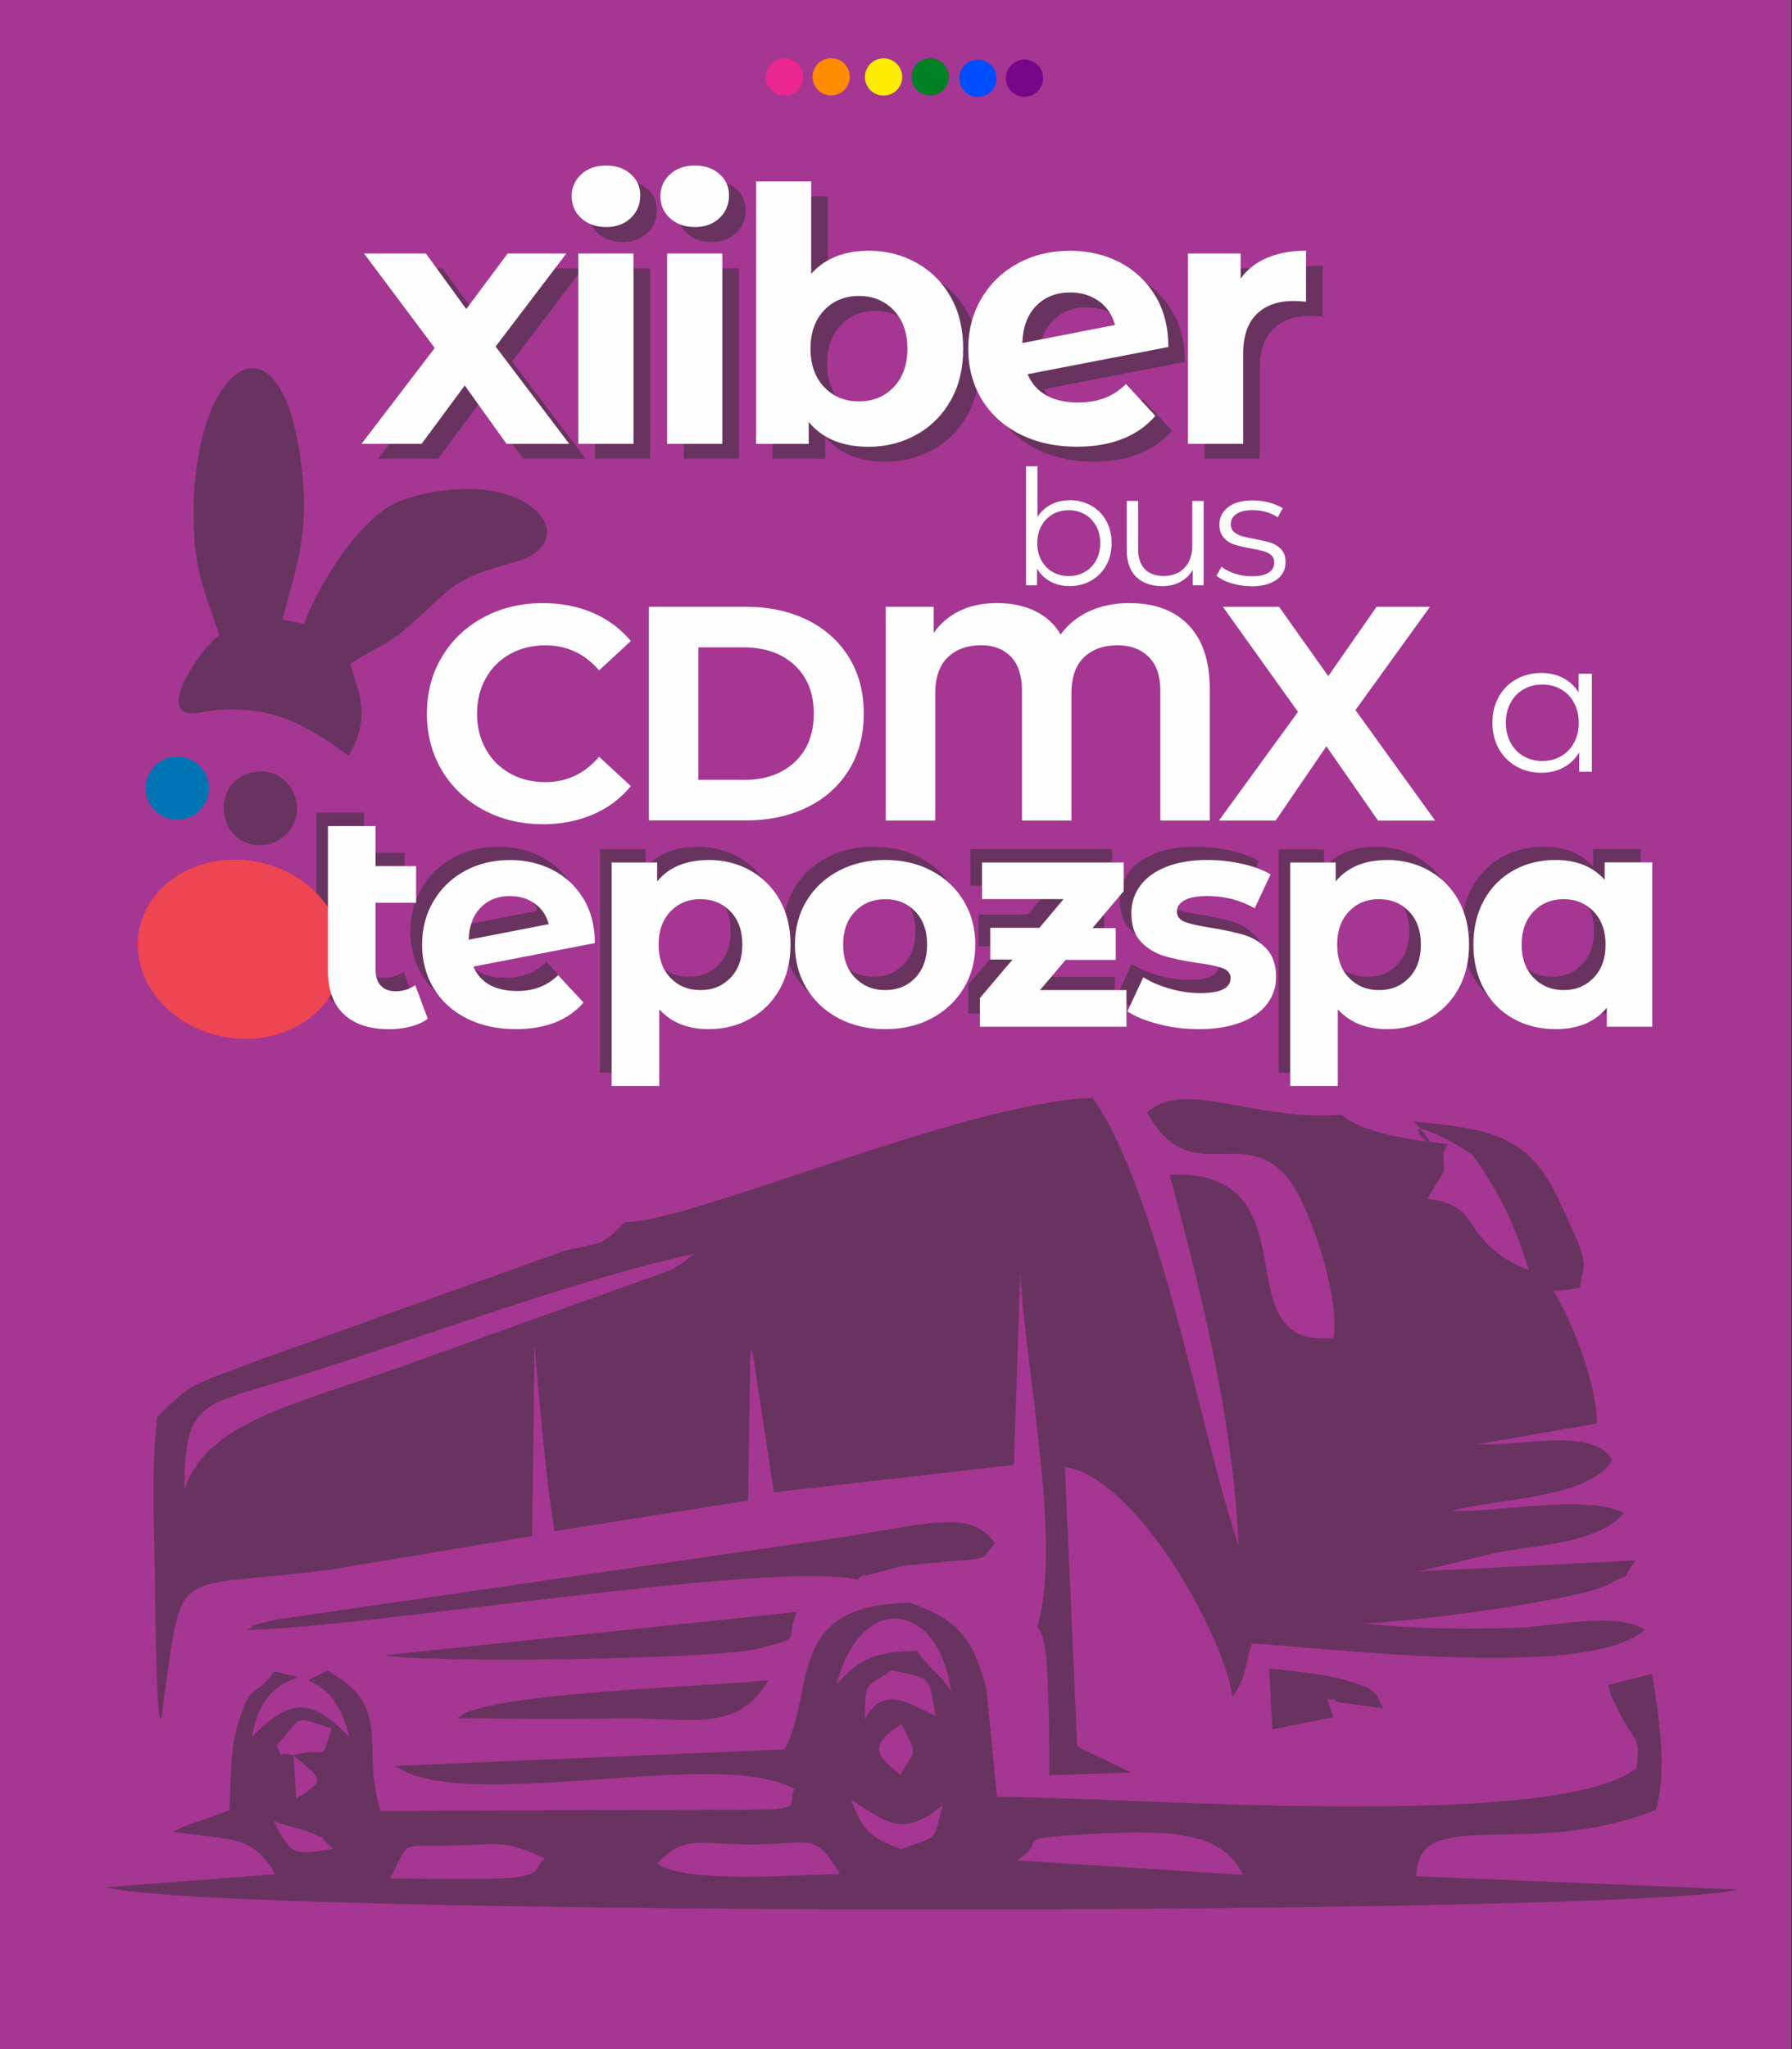<!-- Generated by IcoMoon.io -->
<svg version="1.1" xmlns="http://www.w3.org/2000/svg" width="28" height="32" viewBox="0 0 28 32">
<rect x="0" y="0" width="28" height="32" fill="#333333" stroke="none"/>
<title>tepozspa-viaje-en-bus-cdmx</title>
<path fill="#a53692" d="M-0-0h27.99v32h-27.99z"></path>
<path fill="#693360" d="M22.993 18.021c1.218 1.644 0.555 2.336 1.694 2.084l0.061-0.345c-0.003-0.031-0.010-0.087-0.016-0.122-0.031-0.165-0.119-0.332-0.184-0.48-0.145-0.335-0.296-0.658-0.459-0.882-0.448-0.617-1.132-0.673-1.994-0.763 0.764 0.864-0.628-0.312 0.573 0.312l0.325 0.196z"></path>
<path fill="#693360" d="M6.011 25.85c0.501 0.118 5.147 0.080 5.875-0.113 0.704-0.187 0.355-0.105 0.567-0.564l-6.442 0.677z"></path>
<path fill="#693360" d="M7.142 26.83c0.879 0.015 1.748 0.018 2.627 0.006 1.039-0.013 1.754 0.232 2.236-0.597-1.033 0.106-3.917 0.18-4.716 0.505-0.046 0.019-0.098 0.057-0.147 0.086z"></path>
<path fill="#693360" d="M2.882 23.264c-0.006-1.243 0.218-1.31 1.255-1.616 2.117-0.623 4.737-1.643 6.7-2.066-0.117 0.092-0.137 0.137-0.366 0.256l-3.916 1.402c-1.87 0.688-3.299 0.917-3.673 2.023zM9.762 19.085c-0.385 0.4-0.343 0.297-0.963 0.456-1.119 0.404-2.137 0.758-3.268 1.17-0.618 0.225-1.118 0.39-1.713 0.614-0.906 0.341-0.852 0.304-1.363 0.808-0.098 0.916-0.041 1.738-0.032 2.655 0.001 0.075 0.024 2.888 0.129 1.806 0.321-2.226 0.088-1.753 2.593-2.079l3.169-0.528 0.037-2.996c0.060 0.646 0.163 2.019 0.314 2.92l3.023-0.478 0.035-2.36c0.023 0.042 0.043 0.061 0.050 0.133l0.319 2.099 3.749-0.428 0.132-3.973c-0.265 1.209 0.716 4.929 0.236 6.492 0.047 0.104 0.070 0.034 0.126 0.393 0.024 0.151 0.037 0.483 0.042 0.646 0.015 0.429 0.017 0.858 0.019 1.289l1.278-0.044-0.843-0.404-0.193-4.366c1.089 0.146 2.471 2.57 2.62 3.591 0.254-0.368 0.167-0.455 0.305-0.832 0.943 0.030 5.249 0.602 6.136-0.219-0.451-0.288-1.422-0.050-1.977-0.032-0.874 0.028-1.589 0.020-2.46-0.067 0.442 0.018 3.377-0.339 3.881-0.614 0.41-0.224 0.145 0.020 0.408-0.368l-3.89 0.196c0.391 0.065 1.247-0.23 1.818-0.335 0.56-0.103 1.501-0.133 1.898-0.604-0.598-0.29-1.896-0.016-2.705-0.025 0.587-0.192 2.193-0.185 2.517-0.805-0.307-0.524-1.458-0.196-2.101-0.243l1.863-0.323c0.001-0.703-0.525-2.004-0.936-2.422-0.199-0.003-0.035 0.072-0.301-0.044-0.022-0.010-0.068-0.036-0.090-0.049-0.831-0.479-0.468-0.886-1.324-0.994l0.258-0.421c0.011-0.034-0.011-0.261-0.005-0.309l0.073-0.124c-0.578-0.068-1.298-0.156-1.665-0.457-1.388 0.1-2.466-0.569-3.036-0.037 0.678 1.23 1.489 0.157 2.206 1.034 0.309 0.378 0.808 1.808 0.708 2.485-1.794 0.206-0.232-2.641-2.563-2.548 0.467 1.74 0.994 3.801 1.078 5.803-0.617-1.854-1.238-5.511-2.282-7.004-2.047 0.078-6.3 1.963-7.312 1.941z"></path>
<path fill="#693360" d="M13.396 24.667c0.038-0.021 0.094-0.094 0.116-0.058l0.57-0.149c0.206-0.032 0.516-0.050 0.737-0.077 0.709-0.048 0.507-0.047 0.727-0.286-0.402-0.563-1.084-0.274-2.655-0.052l-8.603 1.252c-0.706 0.185-0.154 0.019-0.43 0.159 1.993-0.049 8.179-1.088 9.538-0.788z"></path>
<path fill="#693360" d="M20.832 26.816l-0.096-0.29c0.009-0.003 0.073 0.041 0.080 0.012 0.008-0.032 0.052 0.029 0.080 0.041l0.727 0.102c-0.156-0.205 0.001-0.285-0.674-0.463-0.305-0.081-0.803-0.127-1.119-0.161l0.051 0.951 0.95-0.191z"></path>
<path fill="#693360" d="M16.731 28.661c1.452-0.096 2.347-0.102 2.693 0.618l-3.533-0.226c0.495-0.314-0.087-0.33 0.84-0.392zM10.269 29.103c0.428-0.464 0.676-0.292 1.494-0.298 0.961-0.008 0.949-0.199 1.363 0.461-0.572 0.003-2.397 0.165-2.858-0.163zM8.508 29.021c-0.21 0.199 0.038 0.316-1.061 0.322-0.447 0.002-0.903-0.003-1.351-0.009 0.324-0.613 0.106-0.492 1.007-0.514 0.759-0.018 0.793-0.083 1.405 0.201zM5.209 28.871c-0.63 0.105-0.647 0.115-0.931-0.425 0.051 0.019 0.494 0.139 0.522 0.151 0.478 0.207 0.040-0.039 0.409 0.273zM14.086 28.881c-0.537-0.202-0.604-0.313-0.79-0.775 0.565 0.351 0.798 0.608 1.435 0.082-0.164 0.608-0.043 0.451-0.644 0.693zM4.586 27.414c0.4 0.351 0.561 0.368 0.043 0.671l-0.043-0.671zM14.086 26.925c0.26 0.538 0.23 0.342-0.016 0.795-0.355-0.294-0.535-0.445 0.016-0.795zM4.586 27.414c-0.323-0.093-0.103 0.134-0.266-0.152 0.433-0.481 0.24-0.47 0.861-0.269-0.195 0.607-0.035 0.246-0.595 0.421zM13.51 26.856c0.011-0.677 0.039-0.47 0.409-0.774 0.668 0.147 0.579 0.077 0.703 0.718-0.426-0.205-0.833-0.491-1.113 0.056zM13.072 26.299c0.402-1.499 1.611-1.259 1.788 0.119-0.192-0.311-0.287-0.292-0.53-0.639-0.762 0.021-0.908 0.16-1.258 0.521zM5.118 26.090c-0.701 0.337 0.052-0.145 0.342 1.043-0.589-0.626-0.928-0.616-1.523-0.007 0.191-1.207 1.245-0.792 0.352-1.025-0.353 0.465-0.342 0.131-0.556 0.771-0.152 0.455-0.116 0.931-0.15 1.401l-0.734 0.26c-0.037 0.017-0.097 0.043-0.141 0.074 0.952 0.138 1.231 0.044 1.594 0.662l-2.644 0.202c1.548 0.46 23.823 0.455 25.508 0.037l-5.036-0.207c0.012-1.143 1.733-0.237 3.747-1.037 0.165-0.61 0.061-1.375-0.065-2.123l-0.683 0.173c0.022 0.097 0.035 0.116 0.038 0.151l0.164 0.342c0.283 0.471 0.276 0.348 0.243 0.802-1.249 1.002-7.936 0.451-9.996 0.451l-0.166-1.691c-0.216-0.791-0.429-1.065-1.191-1.339-1.972 0.023-1.47 1.373-1.962 2.29l-6.090 0.258c1.119 0.768 5.081-0.317 6.241 0.363-0.139 0.302 0.304 0.328-1.305 0.32l-5.156 0.021c-0.33-1.024 0.221-1.6-0.831-2.193z"></path>
<path fill="#693360" d="M8.173 7.164l-0.652-0.912-0.674 0.912h-0.94l1.144-1.497-1.105-1.475h0.967l0.63 0.867 0.647-0.867h0.917l-1.105 1.453 1.149 1.519h-0.978zM9.296 4.192h0.862v2.972h-0.862v-2.972zM9.727 3.778c-0.158 0-0.287-0.046-0.387-0.138s-0.149-0.206-0.149-0.342 0.050-0.25 0.149-0.342c0.099-0.092 0.229-0.138 0.387-0.138s0.287 0.044 0.387 0.133 0.149 0.199 0.149 0.332c0 0.144-0.050 0.262-0.149 0.356s-0.229 0.141-0.387 0.141zM10.684 4.192h0.862v2.972h-0.862v-2.972zM11.115 3.778c-0.158 0-0.287-0.046-0.387-0.138s-0.149-0.206-0.149-0.342 0.050-0.25 0.149-0.342c0.099-0.092 0.228-0.138 0.387-0.138s0.287 0.044 0.387 0.133c0.099 0.088 0.149 0.199 0.149 0.332 0 0.144-0.050 0.262-0.149 0.356s-0.228 0.141-0.387 0.141zM13.829 4.148c0.276 0 0.528 0.064 0.754 0.191s0.404 0.306 0.533 0.536c0.129 0.23 0.193 0.498 0.193 0.804s-0.065 0.574-0.193 0.804c-0.129 0.23-0.307 0.409-0.533 0.536s-0.478 0.191-0.754 0.191c-0.409 0-0.72-0.129-0.934-0.387v0.342h-0.823v-4.099h0.862v1.442c0.217-0.239 0.516-0.359 0.895-0.359zM13.68 6.501c0.221 0 0.402-0.075 0.544-0.224s0.213-0.349 0.213-0.599c0-0.25-0.071-0.45-0.213-0.599s-0.323-0.224-0.544-0.224c-0.221 0-0.403 0.075-0.544 0.224s-0.213 0.349-0.213 0.599c0 0.25 0.071 0.45 0.213 0.599s0.323 0.224 0.544 0.224zM17.107 6.518c0.155 0 0.292-0.023 0.412-0.069s0.231-0.119 0.334-0.218l0.459 0.497c-0.28 0.32-0.689 0.481-1.227 0.481-0.335 0-0.632-0.065-0.89-0.196s-0.457-0.312-0.597-0.544-0.21-0.495-0.21-0.79c0-0.291 0.069-0.553 0.207-0.787s0.328-0.416 0.569-0.547 0.513-0.196 0.815-0.196c0.284 0 0.542 0.060 0.774 0.18s0.417 0.293 0.555 0.519 0.207 0.494 0.207 0.804l-2.2 0.425c0.063 0.147 0.161 0.258 0.296 0.331s0.299 0.11 0.495 0.11zM16.98 4.8c-0.217 0-0.394 0.070-0.531 0.21s-0.208 0.333-0.216 0.58l1.448-0.282c-0.041-0.155-0.123-0.278-0.249-0.37s-0.276-0.138-0.453-0.138zM19.645 4.584c0.103-0.144 0.242-0.252 0.417-0.326s0.377-0.111 0.605-0.111v0.796c-0.096-0.007-0.16-0.011-0.193-0.011-0.247 0-0.44 0.069-0.58 0.207s-0.21 0.345-0.21 0.621v1.403h-0.862v-2.972h0.823v0.392z"></path>
<path fill="#693360" d="M6.503 15.702c-0.073 0.054-0.163 0.095-0.269 0.122s-0.217 0.041-0.332 0.041c-0.309 0-0.545-0.078-0.711-0.234s-0.248-0.385-0.248-0.687v-2.251h0.744v0.625h0.634v0.572h-0.634v1.044c0 0.108 0.027 0.192 0.081 0.25s0.132 0.088 0.234 0.088c0.114 0 0.216-0.032 0.305-0.095l0.196 0.524zM7.896 15.269c0.134 0 0.252-0.020 0.355-0.060s0.2-0.103 0.289-0.188l0.396 0.429c-0.242 0.277-0.595 0.415-1.059 0.415-0.289 0-0.545-0.056-0.768-0.169s-0.394-0.269-0.515-0.47c-0.121-0.2-0.181-0.428-0.181-0.682 0-0.251 0.060-0.478 0.179-0.679s0.283-0.359 0.491-0.472c0.208-0.113 0.443-0.169 0.704-0.169 0.245 0 0.467 0.052 0.668 0.155s0.36 0.253 0.479 0.448c0.119 0.195 0.179 0.427 0.179 0.694l-1.899 0.367c0.054 0.127 0.139 0.222 0.255 0.286s0.258 0.095 0.427 0.095zM7.786 13.786c-0.188 0-0.34 0.060-0.458 0.181s-0.18 0.288-0.186 0.501l1.25-0.243c-0.035-0.134-0.107-0.24-0.215-0.319s-0.238-0.119-0.391-0.119zM10.892 13.223c0.238 0 0.456 0.055 0.651 0.165s0.349 0.264 0.46 0.463c0.111 0.199 0.167 0.43 0.167 0.694s-0.056 0.495-0.167 0.694c-0.111 0.199-0.265 0.353-0.46 0.462s-0.413 0.165-0.651 0.165c-0.328 0-0.585-0.103-0.773-0.31v1.197h-0.744v-3.49h0.711v0.296c0.184-0.223 0.453-0.334 0.806-0.334zM10.764 15.254c0.191 0 0.347-0.064 0.47-0.193s0.184-0.301 0.184-0.517c0-0.216-0.061-0.389-0.184-0.517s-0.279-0.193-0.47-0.193-0.347 0.064-0.47 0.193c-0.122 0.129-0.184 0.301-0.184 0.517s0.061 0.389 0.184 0.517c0.122 0.129 0.279 0.193 0.47 0.193zM13.65 15.865c-0.27 0-0.513-0.056-0.728-0.169s-0.382-0.269-0.503-0.47-0.181-0.428-0.181-0.682c0-0.254 0.060-0.482 0.181-0.682s0.289-0.357 0.503-0.47c0.215-0.113 0.457-0.169 0.727-0.169s0.512 0.056 0.725 0.169c0.213 0.113 0.38 0.269 0.501 0.47s0.181 0.428 0.181 0.682c0 0.254-0.060 0.482-0.181 0.682s-0.288 0.357-0.501 0.47c-0.213 0.113-0.455 0.169-0.725 0.169zM13.65 15.254c0.191 0 0.347-0.064 0.47-0.193s0.184-0.301 0.184-0.517c0-0.216-0.061-0.389-0.184-0.517s-0.279-0.193-0.47-0.193-0.348 0.064-0.472 0.193c-0.124 0.129-0.186 0.301-0.186 0.517s0.062 0.389 0.186 0.517c0.124 0.129 0.281 0.193 0.472 0.193zM17.419 15.254v0.572h-2.29v-0.448l0.51-0.601h-0.348v-0.496h0.768l0.377-0.448h-1.274v-0.572h2.213v0.448l-0.487 0.577h0.363v0.496h-0.782l-0.401 0.472h1.35zM18.546 15.865c-0.213 0-0.421-0.026-0.625-0.079s-0.366-0.118-0.486-0.198l0.248-0.534c0.114 0.073 0.253 0.133 0.415 0.179s0.321 0.069 0.477 0.069c0.315 0 0.472-0.078 0.472-0.234 0-0.073-0.043-0.126-0.129-0.157s-0.218-0.059-0.396-0.081c-0.21-0.032-0.383-0.068-0.52-0.11s-0.255-0.114-0.355-0.219c-0.1-0.105-0.15-0.254-0.15-0.448 0-0.162 0.047-0.306 0.141-0.432s0.231-0.223 0.41-0.293c0.18-0.070 0.392-0.105 0.637-0.105 0.181 0 0.362 0.020 0.541 0.060s0.328 0.095 0.446 0.165l-0.248 0.529c-0.226-0.127-0.472-0.191-0.739-0.191-0.159 0-0.278 0.022-0.358 0.067s-0.119 0.102-0.119 0.172c0 0.079 0.043 0.135 0.129 0.167s0.223 0.062 0.41 0.091c0.21 0.035 0.382 0.072 0.515 0.112s0.25 0.112 0.348 0.217c0.099 0.105 0.148 0.251 0.148 0.439 0 0.159-0.048 0.3-0.143 0.424s-0.235 0.22-0.417 0.288c-0.183 0.068-0.4 0.102-0.651 0.102zM21.494 13.223c0.239 0 0.456 0.055 0.651 0.165s0.349 0.264 0.46 0.463c0.111 0.199 0.167 0.43 0.167 0.694s-0.056 0.495-0.167 0.694c-0.111 0.199-0.265 0.353-0.46 0.462s-0.413 0.165-0.651 0.165c-0.328 0-0.585-0.103-0.773-0.31v1.197h-0.744v-3.49h0.711v0.296c0.184-0.223 0.453-0.334 0.806-0.334zM21.366 15.254c0.191 0 0.348-0.064 0.47-0.193s0.184-0.301 0.184-0.517c0-0.216-0.061-0.389-0.184-0.517s-0.279-0.193-0.47-0.193-0.347 0.064-0.47 0.193c-0.122 0.129-0.184 0.301-0.184 0.517s0.061 0.389 0.184 0.517c0.122 0.129 0.279 0.193 0.47 0.193zM25.636 13.261v2.565h-0.711v-0.296c-0.184 0.223-0.452 0.334-0.801 0.334-0.242 0-0.46-0.054-0.656-0.162s-0.349-0.262-0.46-0.463c-0.111-0.2-0.167-0.432-0.167-0.696s0.056-0.496 0.167-0.696c0.111-0.2 0.265-0.354 0.46-0.462s0.414-0.162 0.656-0.162c0.328 0 0.584 0.103 0.768 0.31v-0.272h0.744zM24.252 15.254c0.188 0 0.343-0.064 0.467-0.193s0.186-0.301 0.186-0.517c0-0.216-0.062-0.389-0.186-0.517s-0.28-0.193-0.467-0.193c-0.191 0-0.348 0.064-0.472 0.193s-0.186 0.301-0.186 0.517c0 0.216 0.062 0.389 0.186 0.517s0.282 0.193 0.472 0.193z"></path>
<path fill="#693360" d="M3.985 12.054c-0.738 0.113-0.603 1.221 0.149 1.14 0.078-0.008 0.158-0.038 0.201-0.063 0.589-0.339 0.253-1.17-0.35-1.078z"></path>
<path fill="#ee4552" d="M5.331 15.122c-0.143 0.755-0.965 1.234-1.837 1.070s-1.464-0.91-1.321-1.665c0.143-0.755 0.965-1.234 1.837-1.070s1.464 0.91 1.321 1.665z"></path>
<path fill="#693360" d="M3.429 9.92c-0.219-0.667-0.416-0.994-0.403-1.979 0.033-2.347 1.416-3.198 1.693-0.582 0.1 0.94-0.048 1.372-0.307 2.315l0.335 0.071c0.289-0.729 0.83-1.517 1.313-1.824 0.397-0.252 1.692-0.505 2.299 0.040 0.386 0.346 0.129 0.698-0.291 0.81-1.068 0.283-0.976 0.402-1.726 1.047-0.328 0.282-0.54 0.322-0.866 0.548 0.055 0.3 0.375 0.781-0.030 1.435-0.619-0.445-1.128-0.779-2.040-0.713-0.151 0.011-0.225 0.038-0.35 0.050-0.666 0.067 0.105-1.048 0.371-1.218z"></path>
<path fill="#0074b3" d="M3.256 12.4c-0.051 0.268-0.309 0.444-0.577 0.393s-0.444-0.309-0.394-0.576c0.051-0.268 0.309-0.444 0.577-0.393s0.444 0.309 0.394 0.576z"></path>
<path fill="#fefefe" d="M8.478 12.871c-0.34 0-0.648-0.074-0.923-0.222s-0.491-0.353-0.649-0.615c-0.157-0.262-0.236-0.559-0.236-0.889s0.079-0.627 0.236-0.889c0.157-0.262 0.374-0.467 0.649-0.615s0.584-0.222 0.928-0.222c0.289 0 0.551 0.051 0.785 0.153s0.43 0.248 0.589 0.439l-0.496 0.458c-0.226-0.261-0.506-0.391-0.839-0.391-0.207 0-0.391 0.045-0.553 0.136s-0.289 0.217-0.379 0.379c-0.091 0.162-0.136 0.347-0.136 0.553s0.045 0.391 0.136 0.553c0.091 0.162 0.217 0.288 0.379 0.379s0.347 0.136 0.553 0.136c0.334 0 0.614-0.132 0.839-0.396l0.496 0.458c-0.159 0.194-0.356 0.342-0.591 0.443s-0.498 0.153-0.787 0.153zM10.139 9.476h1.517c0.363 0 0.683 0.069 0.961 0.207s0.494 0.333 0.649 0.584c0.154 0.251 0.231 0.544 0.231 0.877s-0.077 0.626-0.231 0.877c-0.154 0.251-0.37 0.446-0.649 0.584s-0.599 0.207-0.961 0.207h-1.517v-3.338zM11.618 12.18c0.334 0 0.6-0.093 0.799-0.279s0.298-0.438 0.298-0.756c0-0.318-0.099-0.57-0.298-0.756s-0.465-0.279-0.799-0.279h-0.706v2.069h0.706zM17.653 9.419c0.394 0 0.701 0.115 0.921 0.346s0.329 0.563 0.329 0.999v2.050h-0.773v-2.026c0-0.235-0.061-0.412-0.184-0.532s-0.284-0.179-0.484-0.179c-0.219 0-0.394 0.063-0.525 0.188s-0.196 0.315-0.196 0.57v1.979h-0.773v-2.026c0-0.235-0.057-0.412-0.172-0.532s-0.27-0.179-0.467-0.179c-0.216 0-0.39 0.063-0.52 0.188s-0.196 0.315-0.196 0.57v1.979h-0.773v-3.338h0.749v0.41c0.102-0.149 0.237-0.265 0.405-0.346s0.363-0.122 0.582-0.122c0.229 0 0.429 0.042 0.601 0.126s0.304 0.206 0.396 0.365c0.114-0.159 0.265-0.28 0.451-0.365s0.395-0.126 0.627-0.126zM21.531 12.814l-0.806-1.159-0.792 1.159h-0.887l1.235-1.697-1.173-1.64h0.878l0.768 1.082 0.754-1.082h0.835l-1.164 1.612 1.245 1.726h-0.892z"></path>
<path fill="#fefefe" d="M7.914 6.931l-0.652-0.911-0.674 0.911h-0.939l1.144-1.497-1.105-1.475h0.967l0.63 0.867 0.647-0.867h0.917l-1.105 1.453 1.15 1.519h-0.978zM9.036 3.959h0.862v2.972h-0.862v-2.972zM9.468 3.545c-0.158 0-0.287-0.046-0.387-0.138s-0.149-0.206-0.149-0.342 0.050-0.25 0.149-0.342c0.099-0.092 0.228-0.138 0.387-0.138s0.287 0.044 0.387 0.133c0.099 0.088 0.149 0.199 0.149 0.331 0 0.144-0.050 0.262-0.149 0.356s-0.228 0.141-0.387 0.141zM10.424 3.959h0.862v2.972h-0.862v-2.972zM10.855 3.545c-0.158 0-0.287-0.046-0.387-0.138s-0.149-0.206-0.149-0.342 0.050-0.25 0.149-0.342c0.099-0.092 0.229-0.138 0.387-0.138s0.287 0.044 0.387 0.133 0.149 0.199 0.149 0.331c0 0.144-0.050 0.262-0.149 0.356s-0.229 0.141-0.387 0.141zM13.57 3.915c0.276 0 0.528 0.064 0.754 0.191s0.404 0.306 0.533 0.536c0.129 0.23 0.193 0.498 0.193 0.804s-0.064 0.574-0.193 0.804c-0.129 0.23-0.307 0.409-0.533 0.536s-0.478 0.191-0.754 0.191c-0.409 0-0.72-0.129-0.934-0.387v0.342h-0.823v-4.099h0.862v1.442c0.217-0.239 0.516-0.359 0.895-0.359zM13.421 6.268c0.221 0 0.402-0.074 0.544-0.224s0.213-0.349 0.213-0.599-0.071-0.45-0.213-0.599c-0.142-0.149-0.323-0.224-0.544-0.224s-0.403 0.075-0.544 0.224c-0.142 0.149-0.213 0.349-0.213 0.599s0.071 0.45 0.213 0.599c0.142 0.149 0.323 0.224 0.544 0.224zM16.848 6.285c0.155 0 0.292-0.023 0.412-0.069s0.231-0.119 0.334-0.218l0.459 0.497c-0.28 0.32-0.689 0.481-1.227 0.481-0.335 0-0.632-0.065-0.89-0.196s-0.457-0.312-0.597-0.544c-0.14-0.232-0.21-0.495-0.21-0.79 0-0.291 0.069-0.553 0.207-0.787s0.328-0.416 0.569-0.547c0.241-0.131 0.513-0.196 0.815-0.196 0.284 0 0.542 0.060 0.774 0.18s0.417 0.293 0.555 0.519c0.138 0.227 0.207 0.494 0.207 0.804l-2.2 0.425c0.063 0.147 0.161 0.258 0.296 0.332s0.299 0.11 0.495 0.11zM16.721 4.567c-0.217 0-0.394 0.070-0.531 0.21s-0.208 0.333-0.216 0.58l1.448-0.282c-0.041-0.155-0.123-0.278-0.249-0.37s-0.276-0.138-0.453-0.138zM19.385 4.351c0.103-0.144 0.242-0.252 0.417-0.326s0.377-0.11 0.605-0.11v0.796c-0.096-0.007-0.16-0.011-0.193-0.011-0.247 0-0.44 0.069-0.58 0.207s-0.21 0.345-0.21 0.621v1.403h-0.862v-2.972h0.823v0.392z"></path>
<path fill="#fefefe" d="M6.684 15.91c-0.073 0.054-0.163 0.095-0.269 0.122s-0.217 0.041-0.332 0.041c-0.308 0-0.545-0.078-0.711-0.234s-0.248-0.385-0.248-0.687v-2.251h0.744v0.625h0.634v0.572h-0.634v1.044c0 0.108 0.027 0.191 0.081 0.25s0.132 0.088 0.234 0.088c0.114 0 0.216-0.032 0.305-0.095l0.196 0.524zM8.078 15.476c0.134 0 0.252-0.020 0.355-0.060s0.2-0.102 0.289-0.188l0.396 0.429c-0.242 0.277-0.595 0.415-1.059 0.415-0.289 0-0.545-0.056-0.768-0.169s-0.394-0.269-0.515-0.47c-0.121-0.2-0.181-0.427-0.181-0.682 0-0.251 0.060-0.478 0.179-0.679s0.283-0.359 0.491-0.472c0.208-0.113 0.443-0.169 0.704-0.169 0.245 0 0.467 0.052 0.668 0.155s0.36 0.253 0.479 0.448c0.119 0.195 0.179 0.427 0.179 0.694l-1.898 0.367c0.054 0.127 0.139 0.222 0.255 0.286s0.258 0.095 0.427 0.095zM7.968 13.993c-0.188 0-0.34 0.060-0.458 0.181s-0.18 0.288-0.186 0.501l1.25-0.243c-0.035-0.134-0.107-0.24-0.215-0.319s-0.238-0.119-0.391-0.119zM11.074 13.43c0.238 0 0.456 0.055 0.651 0.165s0.349 0.264 0.46 0.462c0.111 0.199 0.167 0.43 0.167 0.694s-0.056 0.495-0.167 0.694c-0.111 0.199-0.265 0.353-0.46 0.462s-0.413 0.165-0.651 0.165c-0.328 0-0.585-0.103-0.773-0.31v1.197h-0.744v-3.49h0.711v0.296c0.184-0.223 0.453-0.334 0.806-0.334zM10.945 15.462c0.191 0 0.347-0.064 0.47-0.193s0.184-0.301 0.184-0.517c0-0.216-0.061-0.389-0.184-0.517s-0.279-0.193-0.47-0.193-0.347 0.064-0.47 0.193c-0.122 0.129-0.184 0.301-0.184 0.517s0.061 0.389 0.184 0.517c0.122 0.129 0.279 0.193 0.47 0.193zM13.832 16.072c-0.27 0-0.513-0.056-0.727-0.169s-0.382-0.269-0.503-0.47c-0.121-0.2-0.181-0.427-0.181-0.682s0.060-0.482 0.181-0.682 0.289-0.357 0.503-0.47c0.215-0.113 0.457-0.169 0.727-0.169s0.512 0.056 0.725 0.169c0.213 0.113 0.38 0.269 0.501 0.47s0.181 0.427 0.181 0.682c0 0.254-0.060 0.482-0.181 0.682s-0.288 0.357-0.501 0.47c-0.213 0.113-0.455 0.169-0.725 0.169zM13.832 15.462c0.191 0 0.348-0.064 0.47-0.193s0.184-0.301 0.184-0.517c0-0.216-0.061-0.389-0.184-0.517s-0.279-0.193-0.47-0.193c-0.191 0-0.348 0.064-0.472 0.193s-0.186 0.301-0.186 0.517c0 0.216 0.062 0.389 0.186 0.517s0.281 0.193 0.472 0.193zM17.601 15.462v0.572h-2.29v-0.448l0.51-0.601h-0.348v-0.496h0.768l0.377-0.448h-1.274v-0.572h2.213v0.448l-0.487 0.577h0.363v0.496h-0.782l-0.401 0.472h1.35zM18.727 16.072c-0.213 0-0.421-0.026-0.625-0.079s-0.366-0.118-0.486-0.198l0.248-0.534c0.114 0.073 0.253 0.133 0.415 0.179s0.321 0.069 0.477 0.069c0.315 0 0.472-0.078 0.472-0.234 0-0.073-0.043-0.126-0.129-0.157s-0.218-0.059-0.396-0.081c-0.21-0.032-0.383-0.068-0.52-0.11s-0.255-0.114-0.355-0.219c-0.1-0.105-0.15-0.254-0.15-0.448 0-0.162 0.047-0.306 0.141-0.432s0.231-0.223 0.41-0.293c0.18-0.070 0.392-0.105 0.637-0.105 0.181 0 0.362 0.020 0.541 0.060s0.328 0.095 0.446 0.165l-0.248 0.529c-0.226-0.127-0.472-0.191-0.739-0.191-0.159 0-0.278 0.022-0.358 0.067s-0.119 0.102-0.119 0.172c0 0.079 0.043 0.135 0.129 0.167s0.223 0.062 0.41 0.091c0.21 0.035 0.382 0.072 0.515 0.112s0.25 0.112 0.348 0.217 0.148 0.251 0.148 0.439c0 0.159-0.048 0.3-0.143 0.424s-0.235 0.22-0.417 0.288c-0.183 0.068-0.4 0.103-0.651 0.103zM21.676 13.43c0.238 0 0.456 0.055 0.651 0.165s0.349 0.264 0.46 0.462c0.111 0.199 0.167 0.43 0.167 0.694s-0.056 0.495-0.167 0.694c-0.111 0.199-0.265 0.353-0.46 0.462s-0.413 0.165-0.651 0.165c-0.328 0-0.585-0.103-0.773-0.31v1.197h-0.744v-3.49h0.711v0.296c0.184-0.223 0.453-0.334 0.806-0.334zM21.547 15.462c0.191 0 0.347-0.064 0.47-0.193s0.184-0.301 0.184-0.517c0-0.216-0.061-0.389-0.184-0.517s-0.279-0.193-0.47-0.193-0.347 0.064-0.47 0.193c-0.122 0.129-0.184 0.301-0.184 0.517s0.061 0.389 0.184 0.517c0.122 0.129 0.279 0.193 0.47 0.193zM25.817 13.469v2.565h-0.711v-0.296c-0.184 0.223-0.452 0.334-0.801 0.334-0.242 0-0.46-0.054-0.656-0.162s-0.349-0.262-0.46-0.463c-0.111-0.2-0.167-0.432-0.167-0.696s0.056-0.496 0.167-0.696c0.111-0.2 0.265-0.354 0.46-0.463s0.414-0.162 0.656-0.162c0.328 0 0.584 0.103 0.768 0.31v-0.272h0.744zM24.434 15.462c0.188 0 0.343-0.064 0.467-0.193s0.186-0.301 0.186-0.517c0-0.216-0.062-0.389-0.186-0.517s-0.28-0.193-0.467-0.193c-0.191 0-0.348 0.064-0.472 0.193s-0.186 0.301-0.186 0.517c0 0.216 0.062 0.389 0.186 0.517s0.282 0.193 0.472 0.193z"></path>
<path fill="#ec268f" d="M12.259 0.911c0.161 0 0.291 0.13 0.291 0.291s-0.13 0.291-0.291 0.291c-0.161 0-0.291-0.13-0.291-0.291s0.13-0.291 0.291-0.291z"></path>
<path fill="#004dfd" d="M15.28 0.932c0.161 0 0.291 0.13 0.291 0.291s-0.13 0.291-0.291 0.291-0.291-0.13-0.291-0.291c0-0.161 0.13-0.291 0.291-0.291z"></path>
<path fill="#feed01" d="M13.806 0.911c0.161 0 0.291 0.13 0.291 0.291s-0.13 0.291-0.291 0.291-0.291-0.13-0.291-0.291c0-0.161 0.13-0.291 0.291-0.291z"></path>
<path fill="#ff8b00" d="M12.987 0.909c0.161 0 0.291 0.13 0.291 0.291s-0.13 0.291-0.291 0.291-0.291-0.13-0.291-0.291c0-0.161 0.13-0.291 0.291-0.291z"></path>
<path fill="#760789" d="M16.008 0.93c0.161 0 0.291 0.13 0.291 0.291s-0.13 0.291-0.291 0.291-0.291-0.13-0.291-0.291c0-0.161 0.13-0.291 0.291-0.291z"></path>
<path fill="#008125" d="M14.534 0.909c0.161 0 0.291 0.13 0.291 0.291s-0.13 0.291-0.291 0.291c-0.161 0-0.291-0.13-0.291-0.291s0.13-0.291 0.291-0.291z"></path>
<path fill="#fefefe" d="M16.712 7.811c0.124 0 0.236 0.028 0.336 0.084s0.179 0.135 0.236 0.237c0.057 0.102 0.085 0.218 0.085 0.349s-0.028 0.247-0.085 0.349c-0.057 0.102-0.136 0.181-0.236 0.238s-0.212 0.085-0.336 0.085c-0.11 0-0.21-0.023-0.297-0.070s-0.159-0.115-0.212-0.203v0.261h-0.171v-1.861h0.178v0.793c0.055-0.085 0.126-0.15 0.212-0.194s0.183-0.067 0.29-0.067zM16.699 8.996c0.092 0 0.176-0.021 0.251-0.064s0.134-0.103 0.177-0.182c0.043-0.079 0.064-0.168 0.064-0.268s-0.021-0.19-0.064-0.268c-0.043-0.079-0.102-0.139-0.177-0.182s-0.159-0.064-0.251-0.064c-0.094 0-0.178 0.021-0.252 0.064s-0.133 0.103-0.176 0.182c-0.043 0.079-0.064 0.168-0.064 0.268s0.021 0.19 0.064 0.268c0.043 0.079 0.101 0.139 0.176 0.182s0.159 0.064 0.252 0.064zM18.807 7.822v1.319h-0.171v-0.241c-0.047 0.080-0.111 0.143-0.193 0.187s-0.176 0.067-0.281 0.067c-0.172 0-0.308-0.048-0.408-0.144s-0.149-0.237-0.149-0.423v-0.765h0.178v0.748c0 0.139 0.034 0.244 0.103 0.316s0.166 0.108 0.294 0.108c0.139 0 0.248-0.042 0.329-0.127s0.12-0.202 0.12-0.352v-0.692h0.178zM19.544 9.154c-0.107 0-0.21-0.016-0.307-0.046s-0.174-0.070-0.23-0.117l0.080-0.14c0.055 0.044 0.125 0.079 0.208 0.107s0.171 0.041 0.261 0.041c0.12 0 0.21-0.019 0.267-0.056s0.087-0.091 0.087-0.159c0-0.048-0.016-0.086-0.048-0.114s-0.072-0.048-0.121-0.063c-0.048-0.014-0.113-0.028-0.193-0.041-0.107-0.020-0.193-0.041-0.259-0.061s-0.121-0.056-0.167-0.107c-0.046-0.050-0.069-0.12-0.069-0.208 0-0.11 0.046-0.201 0.138-0.271s0.22-0.105 0.384-0.105c0.085 0 0.171 0.011 0.256 0.034s0.156 0.052 0.211 0.089l-0.078 0.143c-0.109-0.075-0.238-0.113-0.389-0.113-0.114 0-0.2 0.020-0.257 0.060s-0.087 0.093-0.087 0.158c0 0.050 0.016 0.090 0.049 0.12s0.073 0.052 0.122 0.067c0.048 0.014 0.115 0.029 0.201 0.044 0.105 0.020 0.19 0.040 0.253 0.060s0.118 0.054 0.163 0.103c0.045 0.048 0.068 0.115 0.068 0.201 0 0.115-0.048 0.207-0.144 0.275s-0.23 0.102-0.4 0.102z"></path>
<path fill="#fefefe" d="M24.873 10.52v1.533h-0.198v-0.303c-0.062 0.103-0.144 0.182-0.246 0.236s-0.217 0.082-0.346 0.082c-0.144 0-0.274-0.033-0.391-0.099s-0.208-0.158-0.274-0.277c-0.066-0.119-0.099-0.253-0.099-0.405s0.033-0.287 0.099-0.405c0.066-0.119 0.157-0.21 0.274-0.275s0.247-0.098 0.391-0.098c0.124 0 0.237 0.026 0.337 0.077s0.182 0.127 0.246 0.226v-0.291h0.207zM24.1 11.884c0.107 0 0.204-0.025 0.29-0.074s0.154-0.12 0.204-0.211c0.050-0.091 0.074-0.195 0.074-0.312s-0.025-0.221-0.074-0.312c-0.049-0.091-0.118-0.162-0.204-0.211s-0.183-0.074-0.29-0.074c-0.109 0-0.206 0.025-0.293 0.074s-0.154 0.12-0.204 0.211c-0.049 0.091-0.074 0.195-0.074 0.312s0.025 0.22 0.074 0.312c0.050 0.091 0.118 0.162 0.204 0.211s0.184 0.074 0.293 0.074z"></path>
</svg>
